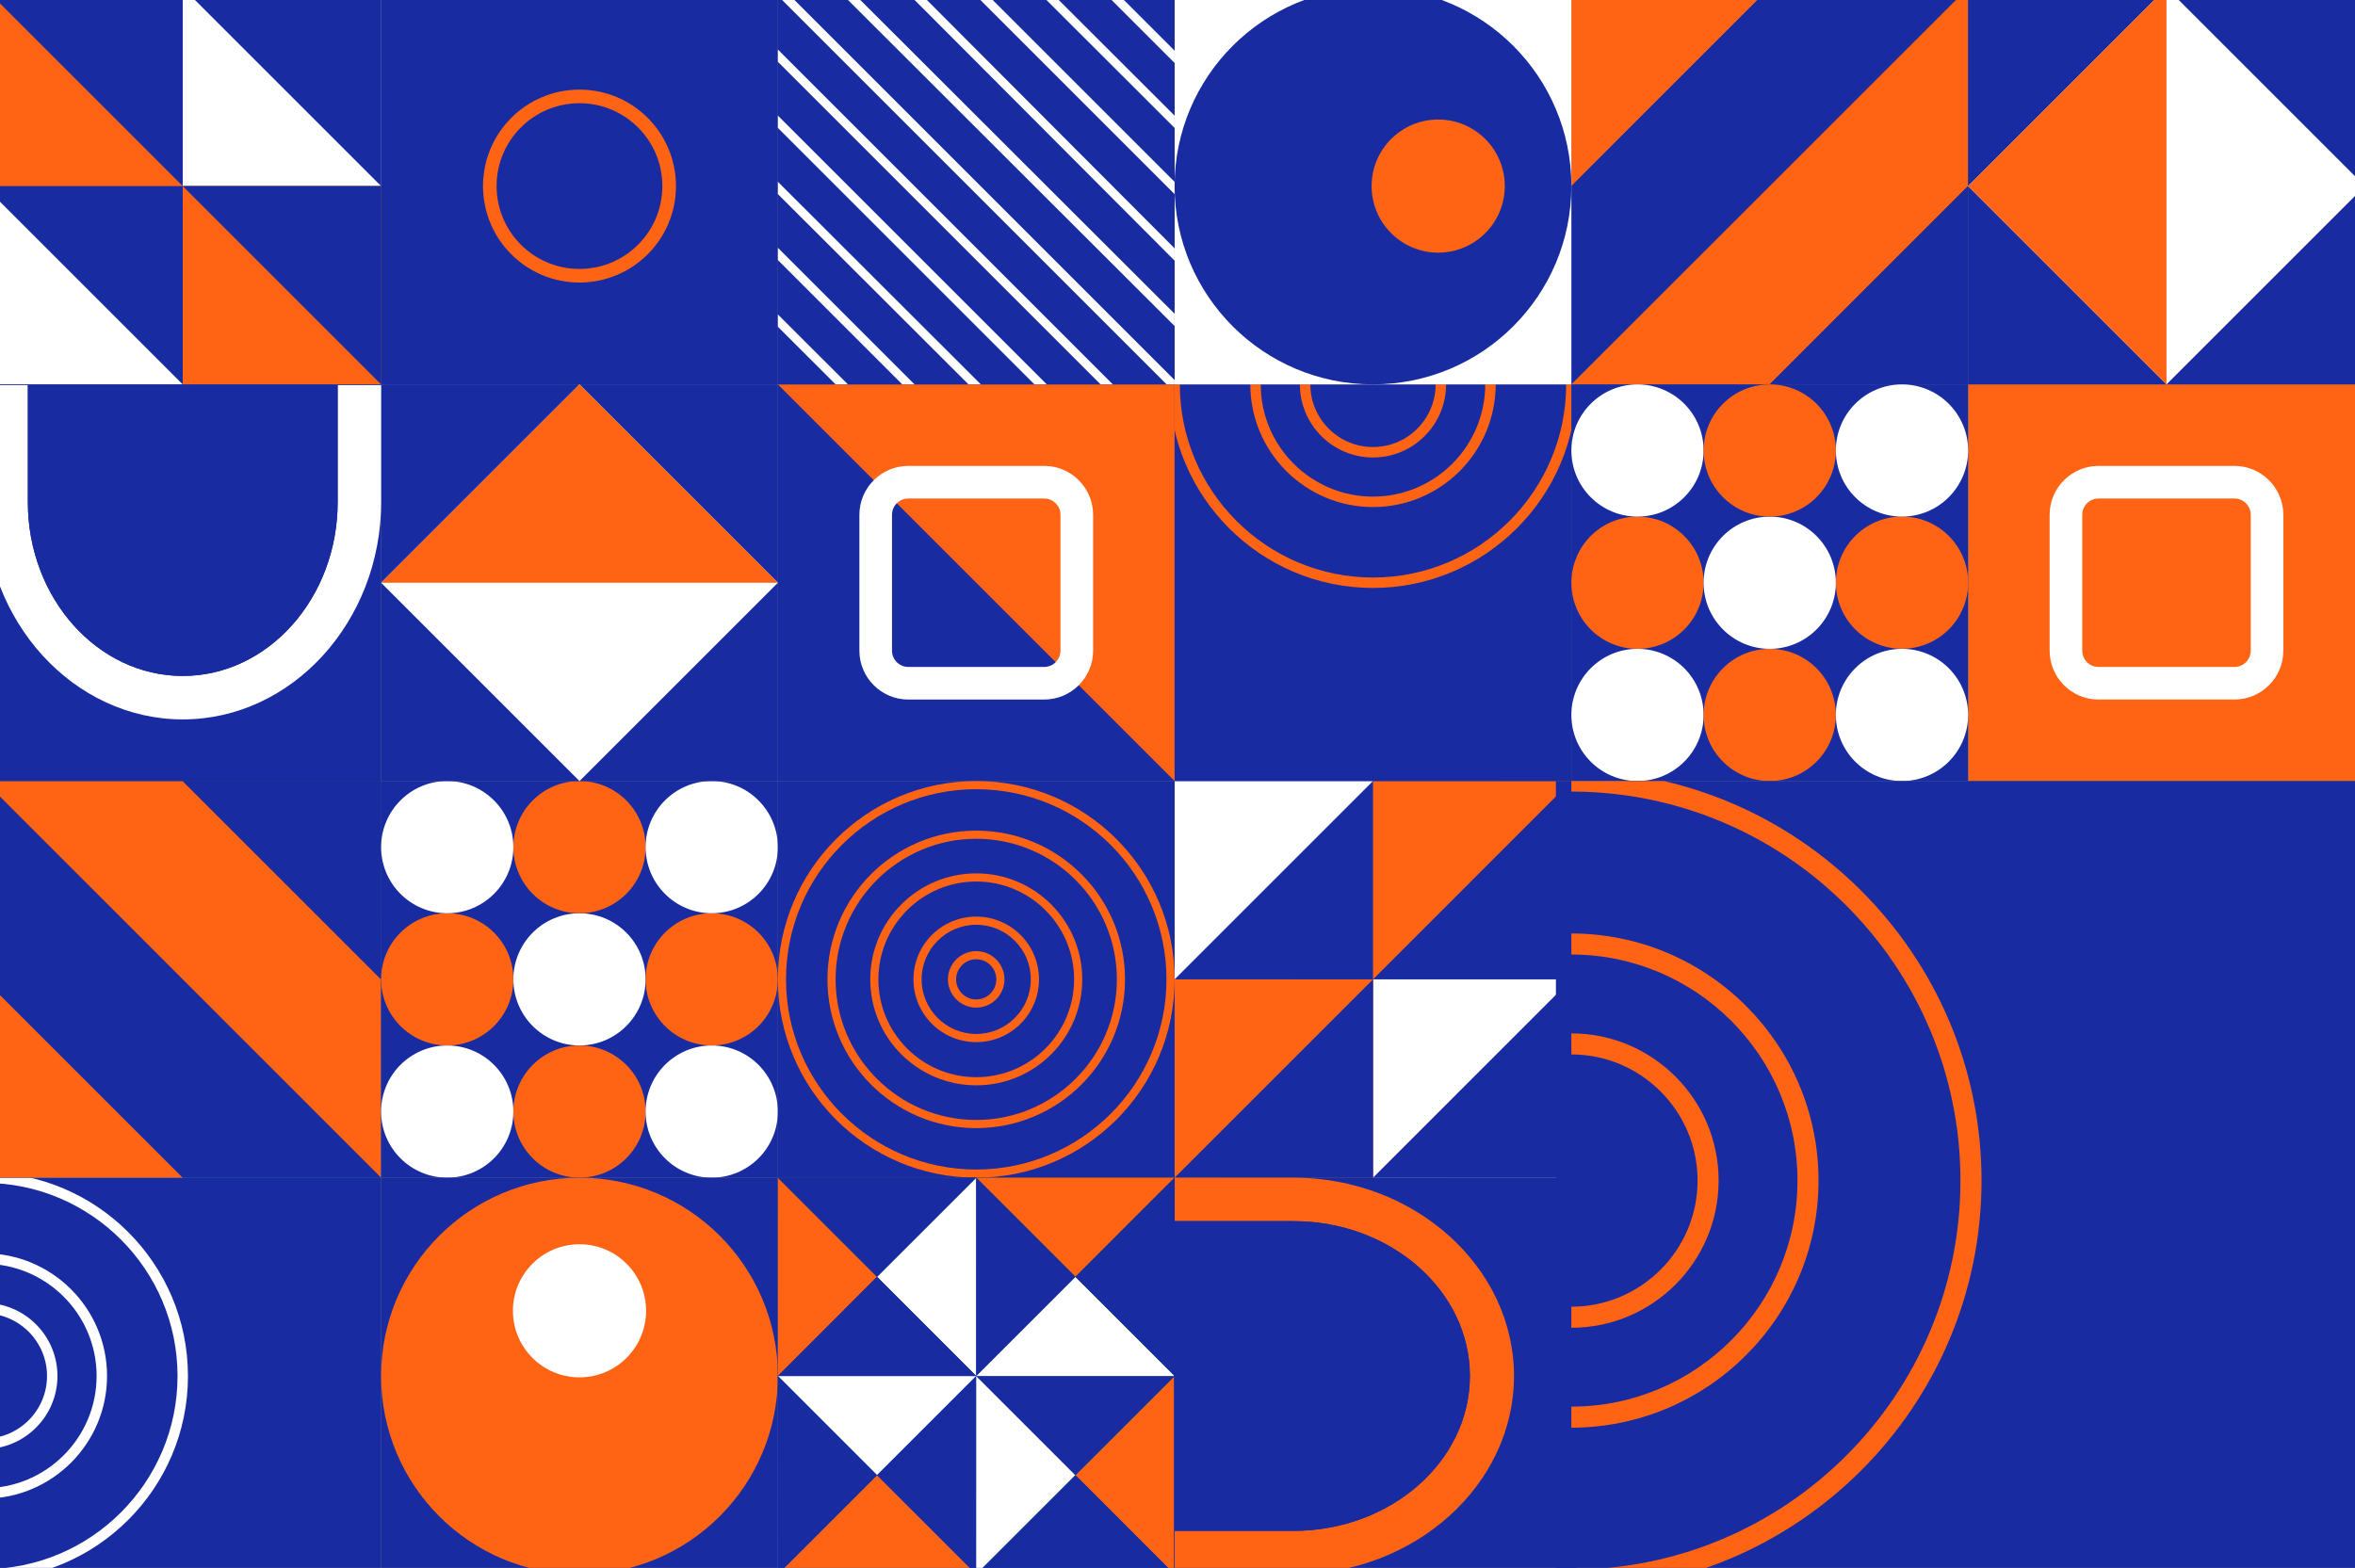<?xml version="1.0" encoding="UTF-8"?>
<svg id="_Шар_9" data-name="Шар 9" xmlns="http://www.w3.org/2000/svg" xmlns:xlink="http://www.w3.org/1999/xlink" viewBox="0 0 893.89 595.28">
  <rect x="0" y="0" width="893.89" height="595.28" fill="#808080" stroke="none"/>
  <defs>
    <style>
      .cls-1 {
        fill: url(#linear-gradient-2);
      }

      .cls-2 {
        fill: #fff;
      }

      .cls-3 {
        clip-path: url(#clippath-2);
      }

      .cls-4 {
        clip-path: url(#clippath-6);
      }

      .cls-5 {
        clip-path: url(#clippath-1);
      }

      .cls-6 {
        clip-path: url(#clippath-4);
      }

      .cls-7 {
        fill: #ff6414;
      }

      .cls-8 {
        fill: #182ba1;
      }

      .cls-9 {
        fill: url(#linear-gradient-5);
      }

      .cls-10 {
        clip-path: url(#clippath);
      }

      .cls-11 {
        fill: none;
      }

      .cls-12 {
        clip-path: url(#clippath-3);
      }

      .cls-13 {
        fill: url(#linear-gradient-3);
      }

      .cls-14 {
        clip-path: url(#clippath-5);
      }

      .cls-15 {
        fill: url(#linear-gradient);
      }

      .cls-16 {
        fill: url(#linear-gradient-4);
      }
    </style>
    <clipPath id="clippath">
      <rect class="cls-11" x="0" y="0" width="893.89" height="595.28"/>
    </clipPath>
    <linearGradient id="linear-gradient" x1="-122.61" y1="-3592.55" x2="27.99" y2="-3592.55" gradientTransform="translate(3661.91 23.34) rotate(-90)" gradientUnits="userSpaceOnUse">
      <stop offset="0" stop-color="#0056bb"/>
      <stop offset="1" stop-color="#00255c"/>
    </linearGradient>
    <linearGradient id="linear-gradient-2" x1="-941.13" y1="-861.79" x2="-790.53" y2="-861.79" gradientTransform="translate(1386.98 1233.63)" xlink:href="#linear-gradient"/>
    <clipPath id="clippath-1">
      <rect class="cls-11" x="-5.94" y="447.14" width="150.59" height="150.59"/>
    </clipPath>
    <clipPath id="clippath-2">
      <rect class="cls-11" x="445.85" y="145.95" width="150.6" height="150.59"/>
    </clipPath>
    <linearGradient id="linear-gradient-3" x1="-423.8" x2="-273.2" xlink:href="#linear-gradient"/>
    <clipPath id="clippath-3">
      <rect class="cls-11" x="-5.94" y="296.54" width="150.59" height="150.59"/>
    </clipPath>
    <linearGradient id="linear-gradient-4" x1="-717.05" y1="-1035.46" x2="-566.46" y2="-1035.46" gradientTransform="translate(1313.5 1106.11)" xlink:href="#linear-gradient"/>
    <clipPath id="clippath-4">
      <rect class="cls-11" x="596.44" y="-4.64" width="150.59" height="150.6"/>
    </clipPath>
    <linearGradient id="linear-gradient-5" x1="-574.39" y1="-3291.36" x2="-423.8" y2="-3291.36" xlink:href="#linear-gradient"/>
    <clipPath id="clippath-5">
      <rect class="cls-11" x="295.26" y="-4.65" width="150.59" height="150.59"/>
    </clipPath>
    <clipPath id="clippath-6">
      <rect class="cls-11" x="596.44" y="296.54" width="303.38" height="303.38"/>
    </clipPath>
  </defs>
  <g class="cls-10">
    <g>
      <g>
        <rect class="cls-15" x="-5.94" y="-4.65" width="150.59" height="150.59"/>
        <g>
          <g>
            <rect class="cls-8" x="-5.94" y="70.65" width="75.3" height="75.29"/>
            <polygon class="cls-2" points="69.36 145.95 -5.94 145.95 -5.94 70.65 69.36 145.95"/>
          </g>
          <g>
            <rect class="cls-8" x="-5.94" y="-4.65" width="75.3" height="75.3"/>
            <polygon class="cls-7" points="69.36 70.65 -5.94 70.65 -5.94 -4.65 69.36 70.65"/>
          </g>
        </g>
        <g>
          <rect class="cls-2" x="69.36" y="-4.65" width="75.3" height="75.3"/>
          <polygon class="cls-8" points="69.36 -4.65 144.66 -4.65 144.66 70.65 69.36 -4.65"/>
        </g>
        <g>
          <rect class="cls-7" x="69.36" y="70.65" width="75.3" height="75.29"/>
          <polygon class="cls-8" points="69.36 70.65 144.66 70.65 144.66 145.95 69.36 70.65"/>
        </g>
      </g>
      <g>
        <rect class="cls-1" x="445.85" y="296.54" width="150.6" height="150.59"/>
        <g>
          <g>
            <rect class="cls-8" x="445.85" y="296.54" width="75.3" height="75.3"/>
            <polygon class="cls-2" points="445.85 371.84 445.85 296.54 521.15 296.54 445.85 371.84"/>
          </g>
          <g>
            <rect class="cls-8" x="521.15" y="296.54" width="75.3" height="75.3"/>
            <polygon class="cls-7" points="521.15 371.84 521.15 296.54 596.44 296.54 521.15 371.84"/>
          </g>
        </g>
        <g>
          <rect class="cls-2" x="521.15" y="371.84" width="75.3" height="75.3"/>
          <polygon class="cls-8" points="596.44 371.84 596.44 447.14 521.15 447.14 596.44 371.84"/>
        </g>
        <g>
          <rect class="cls-7" x="445.85" y="371.84" width="75.3" height="75.3"/>
          <polygon class="cls-8" points="521.15 371.84 521.15 447.14 445.85 447.14 521.15 371.84"/>
        </g>
      </g>
      <g>
        <rect class="cls-8" x="295.26" y="145.95" width="150.59" height="150.6"/>
        <polygon class="cls-7" points="445.85 145.95 445.85 296.54 295.26 145.95 445.85 145.95"/>
        <path class="cls-2" d="M414.91,195.46v51.58c0,10.24-8.33,18.56-18.57,18.56h-51.57c-10.25,0-18.57-8.33-18.57-18.56v-51.58c0-10.24,8.32-18.57,18.57-18.57h51.57c10.24,0,18.57,8.33,18.57,18.57Zm-76.33,51.58c0,3.41,2.77,6.18,6.19,6.18h51.57c3.41,0,6.19-2.77,6.19-6.18v-51.58c0-3.41-2.78-6.19-6.19-6.19h-51.57c-3.42,0-6.19,2.77-6.19,6.19v51.58Z"/>
      </g>
      <g>
        <rect class="cls-7" x="747.04" y="145.95" width="150.6" height="150.59"/>
        <path class="cls-2" d="M866.69,195.46v51.58c0,10.23-8.33,18.56-18.57,18.56h-51.57c-10.25,0-18.57-8.33-18.57-18.56v-51.58c0-10.24,8.33-18.57,18.57-18.57h51.57c10.23,0,18.57,8.33,18.57,18.57Zm-76.33,51.58c0,3.41,2.77,6.19,6.19,6.19h51.57c3.41,0,6.19-2.77,6.19-6.19v-51.58c0-3.41-2.78-6.19-6.19-6.19h-51.57c-3.42,0-6.19,2.77-6.19,6.19v51.58Z"/>
      </g>
      <g>
        <rect class="cls-8" x="-5.94" y="447.14" width="150.59" height="150.59"/>
        <g class="cls-5">
          <g>
            <path class="cls-2" d="M71.35,522.43c0,42.61-34.67,77.28-77.28,77.28s-77.28-34.67-77.28-77.28S-48.55,445.15-5.94,445.15s77.28,34.67,77.28,77.28Zm-150.59,0c0,40.42,32.89,73.31,73.31,73.31s73.32-32.89,73.32-73.31S34.49,449.12-5.94,449.12s-73.31,32.88-73.31,73.31Z"/>
            <path class="cls-2" d="M40.63,522.43c0,25.67-20.89,46.56-46.57,46.56s-46.57-20.89-46.57-46.56,20.89-46.57,46.57-46.57,46.57,20.89,46.57,46.57Zm-89.17,0c0,23.49,19.11,42.6,42.6,42.6s42.61-19.12,42.61-42.6-19.11-42.6-42.61-42.6-42.6,19.11-42.6,42.6Z"/>
            <path class="cls-2" d="M21.81,522.43c0,15.3-12.44,27.74-27.74,27.74s-27.74-12.44-27.74-27.74,12.45-27.74,27.74-27.74,27.74,12.44,27.74,27.74Zm-51.52,0c0,13.11,10.67,23.78,23.78,23.78s23.78-10.67,23.78-23.78-10.67-23.78-23.78-23.78-23.78,10.66-23.78,23.78Z"/>
          </g>
        </g>
      </g>
      <g>
        <rect class="cls-8" x="445.85" y="145.95" width="150.6" height="150.59"/>
        <g class="cls-3">
          <g>
            <path class="cls-7" d="M521.15,223.23c-42.61,0-77.28-34.67-77.28-77.28s34.67-77.28,77.28-77.28,77.28,34.67,77.28,77.28-34.67,77.28-77.28,77.28Zm0-150.59c-40.43,0-73.32,32.88-73.32,73.31s32.89,73.32,73.32,73.32,73.32-32.89,73.32-73.32-32.89-73.31-73.32-73.31Z"/>
            <path class="cls-7" d="M521.15,192.52c-25.67,0-46.57-20.9-46.57-46.57s20.9-46.57,46.57-46.57,46.57,20.9,46.57,46.57-20.9,46.57-46.57,46.57Zm0-89.17c-23.49,0-42.61,19.11-42.61,42.6s19.11,42.6,42.61,42.6,42.6-19.12,42.6-42.6-19.11-42.6-42.6-42.6Z"/>
            <path class="cls-7" d="M521.15,173.7c-15.3,0-27.75-12.45-27.75-27.74s12.45-27.74,27.75-27.74,27.74,12.45,27.74,27.74-12.44,27.74-27.74,27.74Zm0-51.53c-13.11,0-23.78,10.67-23.78,23.78s10.67,23.78,23.78,23.78,23.77-10.67,23.77-23.78-10.67-23.78-23.77-23.78Z"/>
          </g>
        </g>
      </g>
      <g>
        <rect class="cls-8" x="144.66" y="-4.65" width="150.6" height="150.59"/>
        <path class="cls-7" d="M183.34,70.65c0,20.22,16.39,36.62,36.62,36.62s36.62-16.39,36.62-36.62-16.4-36.62-36.62-36.62-36.62,16.39-36.62,36.62Zm68.07,0c0,17.37-14.09,31.46-31.46,31.46s-31.46-14.08-31.46-31.46,14.08-31.46,31.46-31.46,31.46,14.09,31.46,31.46Z"/>
      </g>
      <g>
        <rect class="cls-13" x="-5.94" y="296.54" width="150.59" height="150.59"/>
        <g class="cls-12">
          <g>
            <polygon class="cls-7" points="119.56 497.33 81.91 534.99 -93.79 359.29 -56.13 321.64 119.56 497.33"/>
            <rect class="cls-8" x="23.92" y="266.43" width="53.24" height="248.46" transform="translate(-261.43 150.15) rotate(-45)"/>
            <rect class="cls-7" x="61.57" y="228.79" width="53.24" height="248.46" transform="translate(-223.79 165.75) rotate(-45)"/>
            <rect class="cls-8" x="99.21" y="191.14" width="53.25" height="248.46" transform="translate(-186.15 181.35) rotate(-45)"/>
          </g>
        </g>
      </g>
      <g>
        <rect class="cls-16" x="596.44" y="-4.64" width="150.59" height="150.6"/>
        <g class="cls-6">
          <g>
            <polygon class="cls-7" points="546.25 120.85 508.59 83.2 684.29 -92.49 721.94 -54.84 546.25 120.85"/>
            <polygon class="cls-8" points="583.9 158.5 546.25 120.85 721.94 -54.84 759.58 -17.19 583.9 158.5"/>
            <polygon class="cls-7" points="621.54 196.14 583.9 158.5 759.58 -17.19 797.23 20.45 621.54 196.14"/>
            <rect class="cls-8" x="603.98" y="100.5" width="248.46" height="53.26" transform="translate(123.4 552.16) rotate(-45)"/>
          </g>
        </g>
      </g>
      <g>
        <rect class="cls-8" x="144.66" y="296.54" width="150.6" height="150.59"/>
        <g>
          <g>
            <path class="cls-2" d="M169.76,396.94c13.86,0,25.1,11.24,25.1,25.1s-11.24,25.09-25.1,25.09-25.1-11.23-25.1-25.09,11.23-25.1,25.1-25.1Z"/>
            <path class="cls-7" d="M169.76,346.74c13.86,0,25.1,11.23,25.1,25.09s-11.24,25.1-25.1,25.1-25.1-11.24-25.1-25.1,11.23-25.09,25.1-25.09Z"/>
            <path class="cls-2" d="M169.76,296.54c13.86,0,25.1,11.24,25.1,25.1s-11.24,25.1-25.1,25.1-25.1-11.24-25.1-25.1,11.23-25.1,25.1-25.1Z"/>
          </g>
          <g>
            <path class="cls-7" d="M219.96,396.94c13.86,0,25.1,11.24,25.1,25.1s-11.24,25.09-25.1,25.09-25.1-11.23-25.1-25.09,11.24-25.1,25.1-25.1Z"/>
            <path class="cls-2" d="M219.96,346.74c13.86,0,25.1,11.23,25.1,25.09s-11.24,25.1-25.1,25.1-25.1-11.24-25.1-25.1,11.24-25.09,25.1-25.09Z"/>
            <path class="cls-7" d="M219.96,296.54c13.86,0,25.1,11.24,25.1,25.1s-11.24,25.1-25.1,25.1-25.1-11.24-25.1-25.1,11.24-25.1,25.1-25.1Z"/>
          </g>
          <g>
            <path class="cls-2" d="M270.15,396.94c13.86,0,25.1,11.24,25.1,25.1s-11.24,25.09-25.1,25.09-25.1-11.23-25.1-25.09,11.24-25.1,25.1-25.1Z"/>
            <path class="cls-7" d="M270.15,346.74c13.86,0,25.1,11.23,25.1,25.09s-11.24,25.1-25.1,25.1-25.1-11.24-25.1-25.1,11.24-25.09,25.1-25.09Z"/>
            <path class="cls-2" d="M270.15,296.54c13.86,0,25.1,11.24,25.1,25.1s-11.24,25.1-25.1,25.1-25.1-11.24-25.1-25.1,11.24-25.1,25.1-25.1Z"/>
          </g>
        </g>
      </g>
      <g>
        <rect class="cls-8" x="596.44" y="145.95" width="150.59" height="150.59"/>
        <g>
          <g>
            <path class="cls-2" d="M621.54,246.35c13.87,0,25.1,11.24,25.1,25.1s-11.23,25.09-25.1,25.09-25.09-11.24-25.09-25.09,11.23-25.1,25.09-25.1Z"/>
            <path class="cls-7" d="M621.54,196.15c13.87,0,25.1,11.24,25.1,25.1s-11.23,25.1-25.1,25.1-25.09-11.24-25.09-25.1,11.23-25.1,25.09-25.1Z"/>
            <path class="cls-2" d="M621.54,145.95c13.87,0,25.1,11.24,25.1,25.09s-11.23,25.1-25.1,25.1-25.09-11.24-25.09-25.1,11.23-25.09,25.09-25.09Z"/>
          </g>
          <g>
            <path class="cls-7" d="M671.75,246.35c13.86,0,25.09,11.24,25.09,25.1s-11.23,25.09-25.09,25.09-25.11-11.24-25.11-25.09,11.23-25.1,25.11-25.1Z"/>
            <path class="cls-2" d="M671.75,196.15c13.86,0,25.09,11.24,25.09,25.1s-11.23,25.1-25.09,25.1-25.11-11.24-25.11-25.1,11.23-25.1,25.11-25.1Z"/>
            <path class="cls-7" d="M671.75,145.95c13.86,0,25.09,11.24,25.09,25.09s-11.23,25.1-25.09,25.1-25.11-11.24-25.11-25.1,11.23-25.09,25.11-25.09Z"/>
          </g>
          <g>
            <path class="cls-2" d="M721.94,246.35c13.86,0,25.1,11.24,25.1,25.1s-11.24,25.09-25.1,25.09-25.1-11.24-25.1-25.09,11.24-25.1,25.1-25.1Z"/>
            <circle class="cls-7" cx="721.94" cy="221.25" r="25.1" transform="translate(-2.19 7.29) rotate(-.58)"/>
            <path class="cls-2" d="M721.94,145.95c13.86,0,25.1,11.24,25.1,25.09s-11.24,25.1-25.1,25.1-25.1-11.24-25.1-25.1,11.24-25.09,25.1-25.09Z"/>
          </g>
        </g>
      </g>
      <g>
        <rect class="cls-8" x="144.66" y="447.14" width="150.6" height="150.6"/>
        <path class="cls-7" d="M219.96,447.14c41.59,0,75.3,33.71,75.3,75.3s-33.71,75.3-75.3,75.3-75.3-33.71-75.3-75.3,33.72-75.3,75.3-75.3Z"/>
        <path class="cls-2" d="M219.96,472.41c13.96,0,25.27,11.31,25.27,25.27s-11.32,25.27-25.27,25.27-25.27-11.31-25.27-25.27,11.32-25.27,25.27-25.27Z"/>
      </g>
      <g>
        <rect class="cls-2" x="445.85" y="-4.65" width="150.6" height="150.59"/>
        <path class="cls-8" d="M596.44,70.65c0,41.58-33.71,75.29-75.3,75.29s-75.3-33.71-75.3-75.29S479.56-4.65,521.15-4.65s75.3,33.71,75.3,75.3Z"/>
        <path class="cls-7" d="M571.17,70.65c0,13.96-11.31,25.27-25.27,25.27s-25.28-11.31-25.28-25.27,11.32-25.27,25.28-25.27,25.27,11.31,25.27,25.27Z"/>
      </g>
      <g>
        <rect class="cls-8" x="295.26" y="296.54" width="150.59" height="150.59"/>
        <g>
          <path class="cls-7" d="M298.35,371.84c0-39.81,32.39-72.2,72.21-72.2s72.2,32.39,72.2,72.2-32.39,72.2-72.2,72.2-72.21-32.39-72.21-72.2m-3.09,0c0,41.58,33.71,75.3,75.3,75.3s75.29-33.71,75.29-75.3-33.71-75.3-75.29-75.3-75.3,33.71-75.3,75.3h0Z"/>
          <path class="cls-7" d="M317.17,371.84c0-29.43,23.94-53.38,53.38-53.38s53.38,23.94,53.38,53.38-23.95,53.38-53.38,53.38-53.38-23.95-53.38-53.38m-3.09,0c0,31.19,25.27,56.48,56.47,56.48s56.47-25.29,56.47-56.48-25.29-56.47-56.47-56.47-56.47,25.28-56.47,56.47h0Z"/>
          <path class="cls-7" d="M333.41,371.84c0-20.48,16.66-37.15,37.15-37.15s37.14,16.66,37.14,37.15-16.66,37.14-37.14,37.14-37.15-16.66-37.15-37.14m-3.09,0c0,22.22,18.01,40.23,40.24,40.23s40.23-18.01,40.23-40.23-18.01-40.24-40.23-40.24-40.24,18.01-40.24,40.24h0Z"/>
          <path class="cls-7" d="M349.82,371.84c0-11.43,9.3-20.73,20.73-20.73s20.72,9.3,20.72,20.73-9.3,20.73-20.72,20.73-20.73-9.3-20.73-20.73m-3.1,0c0,13.16,10.67,23.83,23.83,23.83s23.82-10.67,23.82-23.83-10.66-23.83-23.82-23.83-23.83,10.67-23.83,23.83h0Z"/>
          <path class="cls-7" d="M362.92,371.84c0-4.2,3.42-7.63,7.63-7.63s7.62,3.42,7.62,7.63-3.42,7.63-7.62,7.63-7.63-3.42-7.63-7.63m-3.1,0c0,5.92,4.81,10.72,10.73,10.72s10.72-4.8,10.72-10.72-4.81-10.72-10.72-10.72-10.73,4.8-10.73,10.72h0Z"/>
        </g>
      </g>
      <g>
        <rect class="cls-8" x="144.66" y="145.95" width="150.6" height="150.6"/>
        <rect class="cls-2" x="166.71" y="168" width="106.49" height="106.5" transform="translate(-92.02 220.34) rotate(-45)"/>
        <polygon class="cls-7" points="144.66 221.25 295.26 221.25 219.96 145.94 144.66 221.25"/>
      </g>
      <g>
        <rect class="cls-8" x="747.04" y="-4.64" width="150.6" height="150.6"/>
        <polygon class="cls-2" points="822.34 -4.65 897.64 70.65 822.34 145.95 747.03 70.66 822.34 -4.65"/>
        <polygon class="cls-7" points="822.34 145.95 822.34 -4.65 747.03 70.66 822.34 145.95"/>
      </g>
      <g>
        <rect class="cls-9" x="295.26" y="447.14" width="150.59" height="150.6"/>
        <g>
          <polygon class="cls-7" points="295.26 597.73 370.55 597.73 332.9 560.08 295.26 597.73"/>
          <polygon class="cls-2" points="370.55 522.43 295.26 522.43 332.9 560.08 370.55 522.43"/>
          <polygon class="cls-8" points="295.26 522.44 295.26 597.73 332.9 560.09 295.26 522.44"/>
          <polygon class="cls-8" points="370.55 597.73 370.55 522.44 332.9 560.09 370.55 597.73"/>
        </g>
        <g>
          <polygon class="cls-7" points="295.26 447.14 295.26 522.43 332.9 484.78 295.26 447.14"/>
          <polygon class="cls-2" points="370.55 522.43 370.55 447.14 332.9 484.78 370.55 522.43"/>
          <polygon class="cls-8" points="370.54 447.14 295.26 447.14 332.9 484.78 370.54 447.14"/>
          <polygon class="cls-8" points="295.26 522.43 370.54 522.43 332.9 484.78 295.26 522.43"/>
        </g>
        <g>
          <polygon class="cls-7" points="445.85 597.73 445.85 522.43 408.2 560.08 445.85 597.73"/>
          <polygon class="cls-2" points="370.55 522.43 370.55 597.73 408.2 560.08 370.55 522.43"/>
          <polygon class="cls-8" points="370.55 597.73 445.85 597.73 408.2 560.08 370.55 597.73"/>
          <polygon class="cls-8" points="445.85 522.43 370.55 522.43 408.2 560.08 445.85 522.43"/>
        </g>
        <g>
          <polygon class="cls-2" points="370.55 522.43 445.85 522.43 408.2 484.78 370.55 522.43"/>
          <polygon class="cls-7" points="445.84 447.14 370.55 447.14 408.2 484.78 445.84 447.14"/>
          <polygon class="cls-8" points="370.55 447.14 370.55 522.43 408.2 484.79 370.55 447.14"/>
          <polygon class="cls-8" points="445.85 522.43 445.85 447.14 408.2 484.79 445.85 522.43"/>
        </g>
      </g>
      <g>
        <rect class="cls-8" x="295.26" y="-4.65" width="150.59" height="150.59"/>
        <g class="cls-14">
          <g>
            <polygon class="cls-2" points="403.34 202.15 401.01 204.49 237.4 40.87 239.73 38.54 403.34 202.15"/>
            <rect class="cls-2" x="331.26" y="-6.72" width="3.31" height="231.39" transform="translate(20.56 267.52) rotate(-45.04)"/>
            <rect class="cls-2" x="306.07" y="18.47" width="3.3" height="231.39" transform="translate(-4.65 257.11) rotate(-45.04)"/>
            <polygon class="cls-2" points="428.44 177.06 426.1 179.4 262.48 15.78 264.81 13.44 428.44 177.06"/>
            <polygon class="cls-2" points="440.98 164.52 438.65 166.86 275.03 3.24 277.36 .9 440.98 164.52"/>
            <rect class="cls-2" x="368.89" y="-44.36" width="3.31" height="231.39" transform="translate(58.09 282.91) rotate(-45)"/>
            <rect class="cls-2" x="381.43" y="-56.91" width="3.3" height="231.4" transform="translate(70.78 288.3) rotate(-45.04)"/>
            <rect class="cls-2" x="393.97" y="-69.45" width="3.3" height="231.4" transform="translate(82.83 292.87) rotate(-44.92)"/>
            <polygon class="cls-2" points="491.15 114.35 488.82 116.69 325.19 -46.94 327.53 -49.27 491.15 114.35"/>
            <rect class="cls-2" x="419.07" y="-94.54" width="3.3" height="231.4" transform="translate(108.47 303.91) rotate(-45.04)"/>
            <polygon class="cls-2" points="516.05 89.45 513.72 91.78 350.09 -71.84 352.43 -74.18 516.05 89.45"/>
          </g>
        </g>
      </g>
      <g>
        <rect class="cls-8" x="-5.94" y="145.95" width="150.59" height="150.6"/>
        <path class="cls-2" d="M10.57,144.57m-16.5,1.64v44.42c0,45.38,33.88,82.51,75.3,82.51s75.3-37.13,75.3-82.51v-44.42h-16.5v44.42c0,36.4-26.37,66.01-58.79,66.01S10.57,227.03,10.57,190.63v-44.42H-5.94Z"/>
        <path class="cls-8" d="M128.16,146.22v44.42c0,36.4-26.37,66.01-58.79,66.01S10.57,227.03,10.57,190.63v-44.42h117.59Z"/>
      </g>
      <g>
        <rect class="cls-8" x="445.6" y="447.14" width="152.8" height="150.6"/>
        <path class="cls-7" d="M444.21,581.23m1.67,16.5h45.07c46.05,0,83.72-33.89,83.72-75.3s-37.67-75.3-83.72-75.3h-45.07v16.51h45.07c36.93,0,66.98,26.37,66.98,58.79s-30.05,58.8-66.98,58.8h-45.07v16.5Z"/>
        <path class="cls-8" d="M445.87,463.64h45.07c36.93,0,66.98,26.37,66.98,58.79s-30.05,58.8-66.98,58.8h-45.07v-117.59Z"/>
      </g>
      <g>
        <rect class="cls-8" x="590.58" y="296.54" width="307.31" height="303.38"/>
        <g class="cls-4">
          <g>
            <path class="cls-7" d="M752.13,448.23c0,85.84-69.84,155.69-155.68,155.69s-155.68-69.84-155.68-155.69,69.83-155.68,155.68-155.68,155.68,69.84,155.68,155.68Zm-303.38,0c0,81.45,66.25,147.7,147.69,147.7s147.69-66.25,147.69-147.7-66.24-147.69-147.69-147.69-147.69,66.25-147.69,147.69Z"/>
            <path class="cls-7" d="M690.26,448.23c0,51.72-42.1,93.82-93.82,93.82s-93.82-42.09-93.82-93.82,42.1-93.81,93.82-93.81,93.82,42.08,93.82,93.81Zm-179.65,0c0,47.33,38.51,85.83,85.83,85.83s85.83-38.5,85.83-85.83-38.51-85.82-85.83-85.82-85.83,38.5-85.83,85.82Z"/>
            <path class="cls-7" d="M652.34,448.23c0,30.82-25.08,55.89-55.89,55.89s-55.89-25.07-55.89-55.89,25.08-55.88,55.89-55.88,55.89,25.06,55.89,55.88Zm-103.8,0c0,26.41,21.49,47.9,47.9,47.9s47.91-21.5,47.91-47.9-21.49-47.89-47.91-47.89-47.9,21.48-47.9,47.89Z"/>
          </g>
        </g>
      </g>
    </g>
  </g>
</svg>